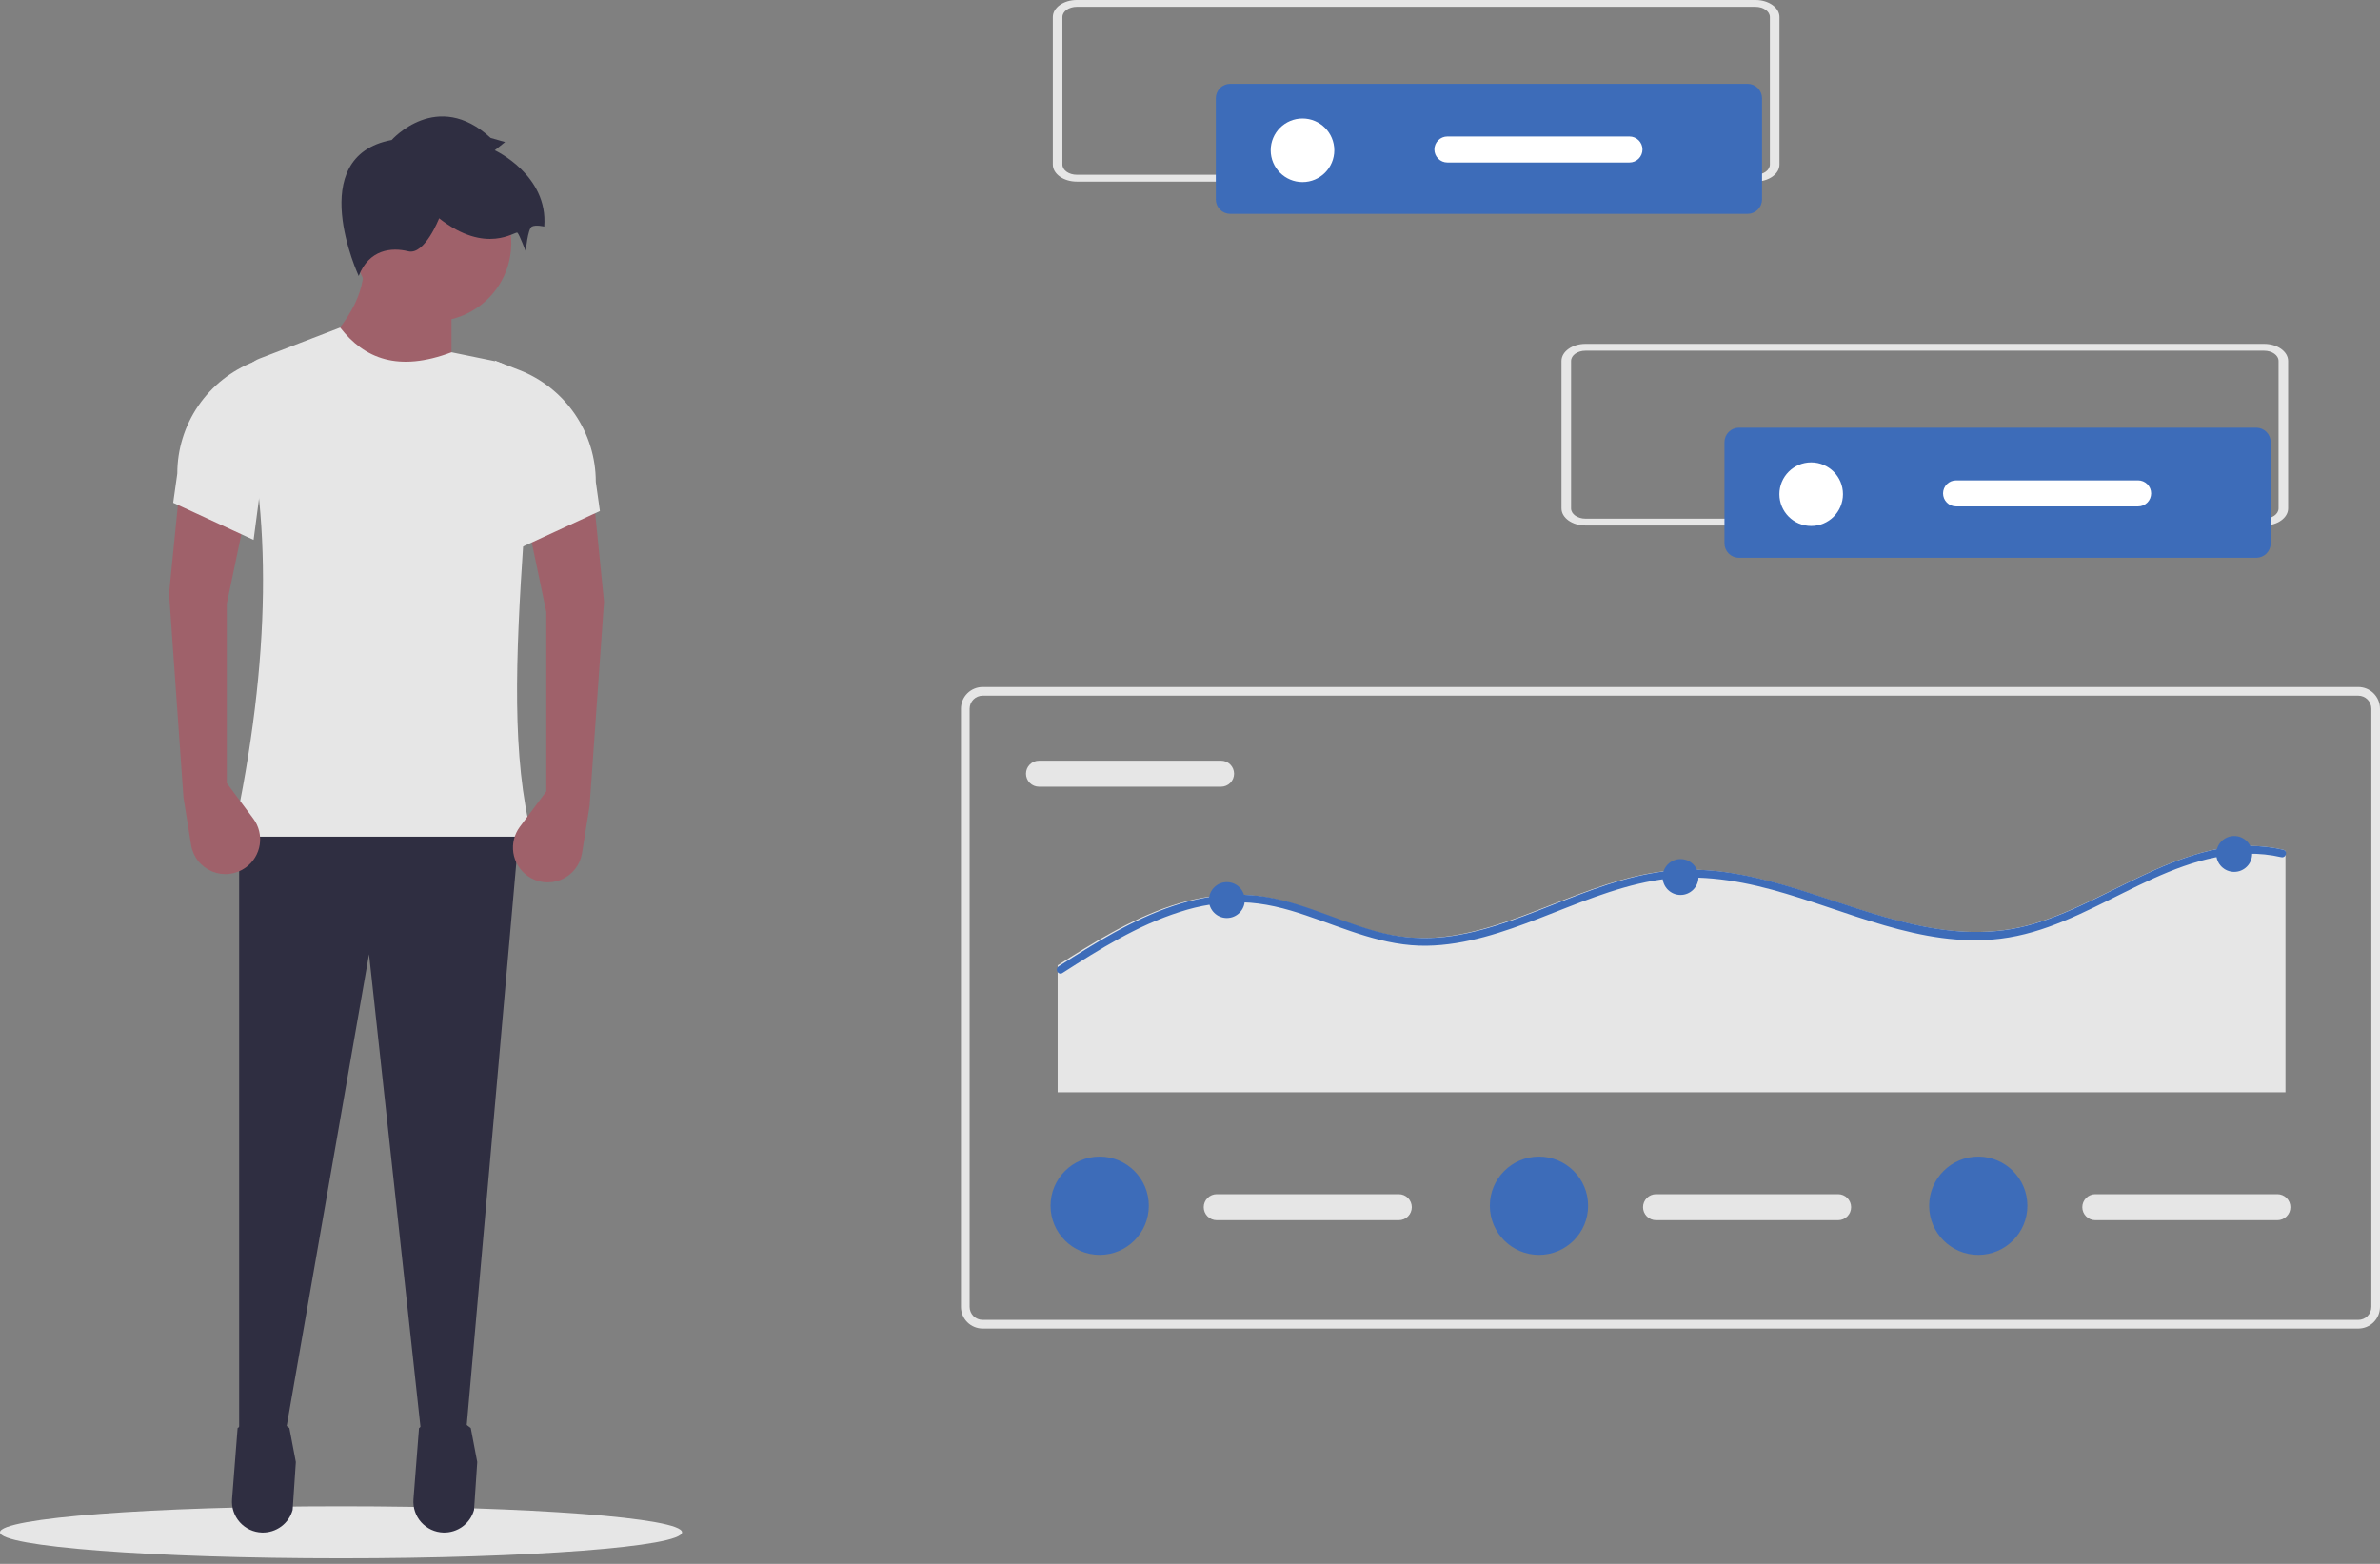 <svg width="350" height="230" viewBox="0 0 350 230" fill="none" xmlns="http://www.w3.org/2000/svg">
<rect x="0" y="0" width="350" height="230" fill="#808080" stroke="none"/>
<g clip-path="url(#clip0_312_205)">
<path d="M50.152 229.182C77.85 229.182 100.304 227.469 100.304 225.357C100.304 223.244 77.85 221.532 50.152 221.532C22.454 221.532 0 223.244 0 225.357C0 227.469 22.454 229.182 50.152 229.182Z" fill="#E6E6E6"/>
<path d="M66.395 57.573L46.387 52.116C51.73 47.075 54.054 42.325 53.36 37.868H66.395V57.573Z" fill="#9F616A"/>
<path d="M68.517 210.967L62.054 211.876L54.269 140.333L41.84 211.573L35.17 211.876V121.538H76.399L68.517 210.967Z" fill="#2F2E41"/>
<path d="M38.527 225.39C39.541 225.418 40.536 225.107 41.353 224.505C42.17 223.903 42.762 223.045 43.035 222.068L43.507 215.023L42.556 210.027C40.045 207.964 37.506 208.007 34.942 210.027L34.125 220.492C34.077 221.106 34.154 221.723 34.352 222.306C34.55 222.889 34.864 223.426 35.276 223.884C35.688 224.342 36.188 224.712 36.747 224.971C37.306 225.229 37.911 225.372 38.527 225.39Z" fill="#2F2E41"/>
<path d="M65.204 225.39C66.219 225.418 67.213 225.107 68.031 224.505C68.847 223.903 69.439 223.045 69.712 222.068L70.184 215.023L69.233 210.027C66.722 207.964 64.184 208.007 61.62 210.027L60.802 220.492C60.754 221.106 60.831 221.723 61.029 222.306C61.227 222.889 61.541 223.426 61.953 223.884C62.365 224.342 62.865 224.712 63.424 224.971C63.983 225.229 64.589 225.372 65.204 225.39Z" fill="#2F2E41"/>
<path d="M63.667 47.266C70.029 47.266 75.186 42.108 75.186 35.746C75.186 29.384 70.029 24.226 63.667 24.226C57.304 24.226 52.147 29.384 52.147 35.746C52.147 42.108 57.304 47.266 63.667 47.266Z" fill="#9F616A"/>
<path d="M78.218 123.053H34.261C39.958 96.65 39.942 75.385 35.404 58.187C35.115 57.092 35.24 55.928 35.756 54.92C36.272 53.912 37.142 53.13 38.199 52.724L50.025 48.175C53.575 52.76 58.585 54.763 66.395 51.813L72.592 53.084C74.101 53.392 75.447 54.236 76.382 55.46C77.316 56.684 77.775 58.206 77.674 59.742C77.218 66.468 77.398 73.246 77.005 79.097C75.79 97.214 75.265 111.338 78.218 123.053Z" fill="#E6E6E6"/>
<path d="M57.604 20.588C57.604 20.588 64.273 13.01 72.155 20.285L74.277 20.892L72.761 22.104C72.761 22.104 80.643 25.742 80.037 33.321C80.037 33.321 78.824 33.018 78.218 33.321C77.612 33.624 77.308 36.959 77.308 36.959C77.308 36.959 76.399 34.533 76.096 34.23C75.793 33.927 71.549 37.565 64.576 32.108C64.576 32.108 62.454 37.565 60.029 36.959C57.604 36.352 54.269 36.656 52.753 40.596C52.753 40.596 44.568 23.014 57.604 20.588Z" fill="#2F2E41"/>
<path d="M80.34 116.384L76.448 121.6C76.043 122.143 75.75 122.762 75.586 123.419C75.422 124.077 75.39 124.761 75.493 125.43C75.595 126.1 75.83 126.743 76.183 127.322C76.537 127.9 77.002 128.402 77.551 128.799C78.258 129.311 79.085 129.632 79.952 129.734C80.819 129.835 81.697 129.713 82.504 129.378C83.31 129.044 84.017 128.509 84.558 127.824C85.099 127.138 85.455 126.326 85.593 125.464L86.706 118.506L88.828 88.494L87.312 73.337L77.612 76.975L80.34 90.01V116.384Z" fill="#9F616A"/>
<path d="M76.399 80.612L88.222 75.156L87.616 70.861C87.616 67.305 86.54 63.832 84.531 60.898C82.522 57.964 79.673 55.706 76.357 54.42L72.761 53.026L76.399 80.612Z" fill="#E6E6E6"/>
<path d="M33.352 115.172L37.243 120.387C37.648 120.931 37.942 121.549 38.106 122.207C38.27 122.864 38.301 123.548 38.199 124.218C38.096 124.888 37.861 125.531 37.508 126.109C37.155 126.687 36.69 127.19 36.14 127.587C35.433 128.098 34.606 128.42 33.739 128.521C32.873 128.622 31.994 128.5 31.188 128.166C30.382 127.831 29.674 127.296 29.134 126.611C28.593 125.926 28.236 125.114 28.099 124.252L26.985 117.294L24.863 87.282L26.379 72.124L36.08 75.762L33.352 88.797V115.172Z" fill="#9F616A"/>
<path d="M37.293 79.4L25.47 73.943L26.076 69.648C26.076 66.092 27.151 62.619 29.16 59.685C31.169 56.751 34.019 54.493 37.334 53.208L40.93 51.813L37.293 79.4Z" fill="#E6E6E6"/>
<path d="M346.812 195.393H144.505C143.66 195.392 142.85 195.056 142.252 194.459C141.655 193.861 141.319 193.051 141.318 192.206V104.228C141.319 103.382 141.655 102.572 142.252 101.975C142.85 101.377 143.66 101.041 144.505 101.04H346.812C347.658 101.041 348.468 101.377 349.065 101.975C349.663 102.572 349.999 103.382 350 104.228V192.206C349.999 193.051 349.663 193.861 349.065 194.459C348.468 195.056 347.658 195.392 346.812 195.393ZM144.505 102.315C143.998 102.316 143.512 102.517 143.153 102.876C142.795 103.234 142.593 103.72 142.593 104.228V192.206C142.593 192.713 142.795 193.199 143.153 193.557C143.512 193.916 143.998 194.118 144.505 194.118H346.812C347.32 194.118 347.806 193.916 348.164 193.557C348.523 193.199 348.724 192.713 348.725 192.206V104.228C348.724 103.72 348.523 103.234 348.164 102.876C347.806 102.517 347.32 102.316 346.812 102.315H144.505Z" fill="#E6E6E6"/>
<path d="M152.793 111.878C152.286 111.878 151.799 112.079 151.441 112.438C151.082 112.797 150.88 113.283 150.88 113.79C150.88 114.298 151.082 114.784 151.441 115.143C151.799 115.501 152.286 115.703 152.793 115.703H179.569C180.076 115.703 180.563 115.501 180.921 115.143C181.28 114.784 181.481 114.298 181.481 113.79C181.481 113.283 181.28 112.797 180.921 112.438C180.563 112.079 180.076 111.878 179.569 111.878H152.793Z" fill="#E6E6E6"/>
<path d="M336.098 125.179V160.646H155.538V141.972C156.789 141.169 158.047 140.37 159.316 139.597C164.736 136.28 170.538 133.178 176.862 132.028C179.852 131.47 182.916 131.432 185.92 131.915C189.093 132.439 192.13 133.532 195.137 134.629C198.102 135.715 201.075 136.834 204.176 137.464C207.198 138.057 210.301 138.118 213.344 137.645C219.15 136.774 224.604 134.44 230.036 132.33C235.502 130.207 241.134 128.202 247.05 127.938C252.889 127.674 258.657 129.054 264.199 130.765C275.497 134.252 287.033 139.424 298.996 135.877C311.144 132.281 322.318 121.899 335.781 124.979C335.908 125.003 336.022 125.074 336.098 125.179Z" fill="#E6E6E6"/>
<path d="M336.098 125.797C336.04 125.905 335.948 125.991 335.836 126.04C335.724 126.089 335.598 126.099 335.48 126.068C333.876 125.701 332.232 125.531 330.587 125.563C317.345 125.797 307.163 136.457 294.215 138.052C282.541 139.488 271.553 133.811 260.576 130.844C254.873 129.303 248.992 128.485 243.123 129.533C237.299 130.569 231.833 132.951 226.345 135.066C221.06 137.102 215.568 138.994 209.846 139.088C203.554 139.194 197.889 136.6 192.054 134.625C189.019 133.596 185.906 132.782 182.69 132.703C179.556 132.665 176.438 133.148 173.462 134.131C167.262 136.103 161.675 139.616 156.236 143.107C156.143 143.172 156.029 143.203 155.915 143.193C155.798 143.178 155.688 143.126 155.6 143.047C155.513 142.967 155.451 142.863 155.424 142.748C155.397 142.632 155.406 142.511 155.449 142.401C155.493 142.291 155.568 142.196 155.667 142.13L155.915 141.972C157.163 141.169 158.418 140.37 159.685 139.597C165.094 136.28 170.884 133.178 177.194 132.028C180.178 131.47 183.236 131.432 186.234 131.915C189.4 132.439 192.431 133.532 195.431 134.629C198.39 135.715 201.357 136.834 204.452 137.464C207.467 138.057 210.563 138.118 213.6 137.645C219.394 136.774 224.837 134.44 230.258 132.33C235.712 130.207 241.333 128.202 247.236 127.938C253.063 127.674 258.819 129.054 264.349 130.765C275.624 134.252 287.136 139.424 299.074 135.877C311.197 132.281 322.347 121.899 335.781 124.979C335.909 125.003 336.022 125.074 336.098 125.179C336.156 125.271 336.187 125.378 336.187 125.488C336.187 125.597 336.156 125.704 336.098 125.797Z" fill="#3D6CB9"/>
<path d="M180.417 135.013C181.875 135.013 183.056 133.832 183.056 132.375C183.056 130.917 181.875 129.736 180.417 129.736C178.96 129.736 177.779 130.917 177.779 132.375C177.779 133.832 178.96 135.013 180.417 135.013Z" fill="#3D6CB9"/>
<path d="M247.137 131.621C248.595 131.621 249.776 130.439 249.776 128.982C249.776 127.525 248.595 126.344 247.137 126.344C245.68 126.344 244.499 127.525 244.499 128.982C244.499 130.439 245.68 131.621 247.137 131.621Z" fill="#3D6CB9"/>
<path d="M328.559 128.228C330.016 128.228 331.197 127.047 331.197 125.59C331.197 124.132 330.016 122.951 328.559 122.951C327.102 122.951 325.92 124.132 325.92 125.59C325.92 127.047 327.102 128.228 328.559 128.228Z" fill="#3D6CB9"/>
<path d="M178.931 175.63C178.424 175.63 177.938 175.832 177.579 176.19C177.22 176.549 177.019 177.035 177.019 177.543C177.019 178.05 177.22 178.536 177.579 178.895C177.938 179.254 178.424 179.455 178.931 179.455H205.707C206.215 179.455 206.701 179.254 207.06 178.895C207.418 178.536 207.62 178.05 207.62 177.543C207.62 177.035 207.418 176.549 207.06 176.19C206.701 175.832 206.215 175.63 205.707 175.63H178.931Z" fill="#E6E6E6"/>
<path d="M161.718 184.555C165.709 184.555 168.943 181.321 168.943 177.33C168.943 173.34 165.709 170.105 161.718 170.105C157.728 170.105 154.493 173.34 154.493 177.33C154.493 181.321 157.728 184.555 161.718 184.555Z" fill="#3D6CB9"/>
<path d="M243.534 175.63C243.026 175.63 242.54 175.832 242.181 176.19C241.823 176.549 241.621 177.035 241.621 177.543C241.621 178.05 241.823 178.536 242.181 178.895C242.54 179.254 243.026 179.455 243.534 179.455H270.31C270.817 179.455 271.303 179.254 271.662 178.895C272.021 178.536 272.222 178.05 272.222 177.543C272.222 177.035 272.021 176.549 271.662 176.19C271.303 175.832 270.817 175.63 270.31 175.63H243.534Z" fill="#E6E6E6"/>
<path d="M226.32 184.555C230.311 184.555 233.546 181.321 233.546 177.33C233.546 173.34 230.311 170.105 226.32 170.105C222.33 170.105 219.095 173.34 219.095 177.33C219.095 181.321 222.33 184.555 226.32 184.555Z" fill="#3D6CB9"/>
<path d="M308.136 175.63C307.629 175.63 307.142 175.832 306.784 176.19C306.425 176.549 306.223 177.035 306.223 177.543C306.223 178.05 306.425 178.536 306.784 178.895C307.142 179.254 307.629 179.455 308.136 179.455H334.912C335.419 179.455 335.906 179.254 336.264 178.895C336.623 178.536 336.824 178.05 336.824 177.543C336.824 177.035 336.623 176.549 336.264 176.19C335.906 175.832 335.419 175.63 334.912 175.63H308.136Z" fill="#E6E6E6"/>
<path d="M290.923 184.555C294.913 184.555 298.148 181.321 298.148 177.33C298.148 173.34 294.913 170.105 290.923 170.105C286.933 170.105 283.698 173.34 283.698 177.33C283.698 181.321 286.933 184.555 290.923 184.555Z" fill="#3D6CB9"/>
<path d="M332.965 77.286H233.155C231.21 77.286 229.633 76.162 229.631 74.778V53.084C229.633 51.7 231.21 50.577 233.155 50.577H332.965C334.911 50.577 336.487 51.7 336.49 53.084V74.778C336.488 76.162 334.911 77.284 332.965 77.286ZM233.155 51.579C231.988 51.579 231.042 52.253 231.04 53.084V74.777C231.04 75.607 231.988 76.28 233.155 76.281H332.965C334.132 76.281 335.079 75.607 335.08 74.777V53.084C335.08 52.254 334.132 51.581 332.965 51.58L233.155 51.579Z" fill="#E6E6E6"/>
<path d="M255.723 62.905C255.159 62.906 254.619 63.13 254.221 63.528C253.822 63.927 253.598 64.467 253.598 65.03V79.906C253.598 80.469 253.822 81.009 254.221 81.408C254.619 81.806 255.159 82.03 255.723 82.031H331.8C332.364 82.03 332.904 81.806 333.302 81.408C333.701 81.009 333.925 80.469 333.926 79.906V65.03C333.925 64.467 333.701 63.927 333.302 63.528C332.904 63.13 332.364 62.906 331.8 62.905H255.723Z" fill="#3D6CB9"/>
<path d="M266.348 77.356C268.93 77.356 271.023 75.263 271.023 72.681C271.023 70.099 268.93 68.005 266.348 68.005C263.766 68.005 261.673 70.099 261.673 72.681C261.673 75.263 263.766 77.356 266.348 77.356Z" fill="white"/>
<path d="M287.655 70.651C287.148 70.651 286.661 70.853 286.303 71.212C285.944 71.57 285.742 72.057 285.742 72.564C285.742 73.071 285.944 73.558 286.303 73.916C286.661 74.275 287.148 74.477 287.655 74.477H314.431C314.938 74.477 315.425 74.275 315.783 73.916C316.142 73.558 316.344 73.071 316.344 72.564C316.344 72.057 316.142 71.57 315.783 71.212C315.425 70.853 314.938 70.651 314.431 70.651H287.655Z" fill="white"/>
<path d="M258.162 26.709H158.353C156.407 26.709 154.83 25.585 154.828 24.201V2.508C154.83 1.123 156.407 -1.52588e-05 158.353 -1.52588e-05H258.162C260.108 -1.52588e-05 261.685 1.123 261.687 2.508V24.201C261.685 25.585 260.108 26.707 258.162 26.709ZM158.353 1.002C157.185 1.002 156.239 1.676 156.238 2.507V24.2C156.238 25.03 157.185 25.704 158.353 25.704H258.162C259.33 25.704 260.276 25.03 260.277 24.2V2.508C260.277 1.677 259.33 1.004 258.162 1.003L158.353 1.002Z" fill="#E6E6E6"/>
<path d="M180.92 12.329C180.357 12.329 179.816 12.553 179.418 12.952C179.02 13.35 178.796 13.89 178.795 14.454V29.329C178.796 29.892 179.02 30.433 179.418 30.831C179.816 31.229 180.357 31.453 180.92 31.454H256.998C257.561 31.453 258.101 31.229 258.5 30.831C258.898 30.433 259.122 29.892 259.123 29.329V14.454C259.122 13.89 258.898 13.35 258.5 12.952C258.101 12.553 257.561 12.329 256.998 12.329H180.92Z" fill="#3D6CB9"/>
<path d="M191.546 26.779C194.128 26.779 196.221 24.686 196.221 22.104C196.221 19.522 194.128 17.429 191.546 17.429C188.964 17.429 186.87 19.522 186.87 22.104C186.87 24.686 188.964 26.779 191.546 26.779Z" fill="white"/>
<path d="M212.852 20.075C212.345 20.075 211.859 20.276 211.5 20.635C211.141 20.993 210.94 21.48 210.94 21.987C210.94 22.494 211.141 22.981 211.5 23.34C211.859 23.698 212.345 23.9 212.852 23.9H239.628C240.135 23.9 240.622 23.698 240.981 23.34C241.339 22.981 241.541 22.494 241.541 21.987C241.541 21.48 241.339 20.993 240.981 20.635C240.622 20.276 240.135 20.075 239.628 20.075H212.852Z" fill="white"/>
</g>
<defs>
<clipPath id="clip0_312_205">
<rect width="350" height="229.182" fill="white"/>
</clipPath>
</defs>
</svg>

